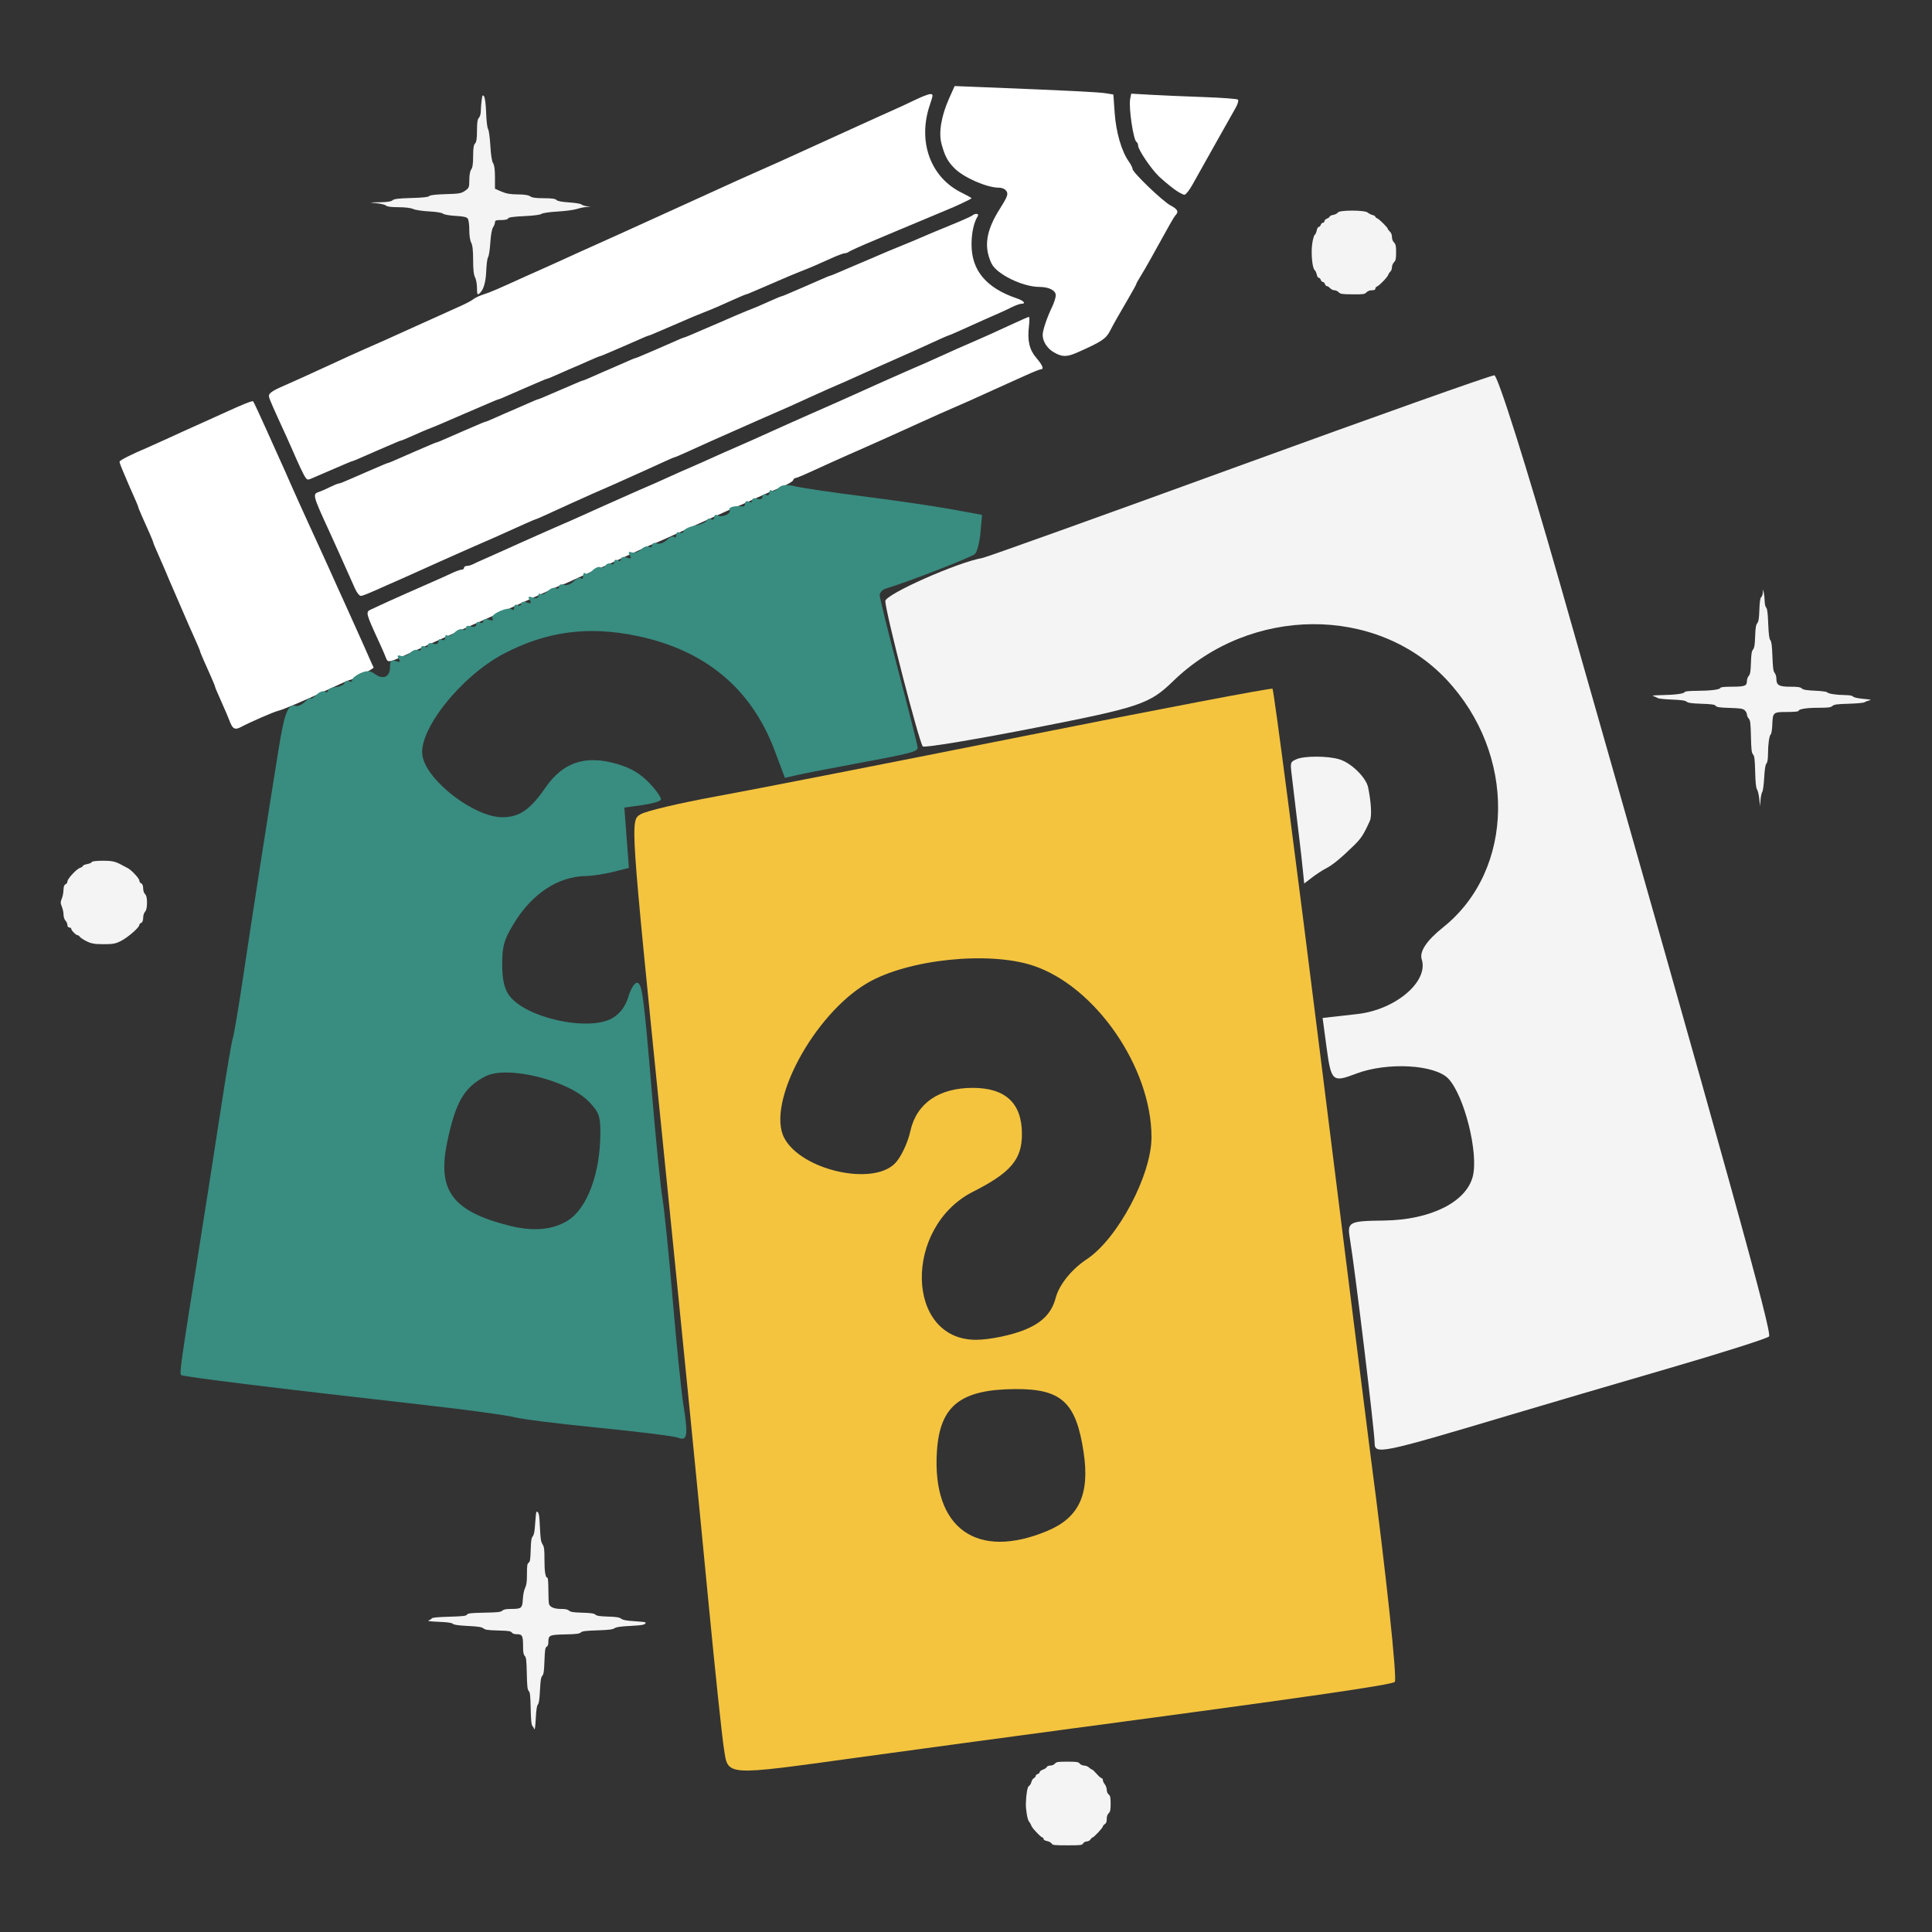 <?xml version="1.0" encoding="UTF-8" standalone="no"?>
<!-- Created with Inkscape (http://www.inkscape.org/) -->

<svg
   version="1.1"
   id="svg1"
   width="512"
   height="512"
   viewBox="0 0 512 512"
   sodipodi:docname="question-mark.svg"
   xml:space="preserve"
   inkscape:version="1.3.2 (091e20e, 2023-11-25)"
   xmlns:inkscape="http://www.inkscape.org/namespaces/inkscape"
   xmlns:sodipodi="http://sodipodi.sourceforge.net/DTD/sodipodi-0.dtd"
   xmlns="http://www.w3.org/2000/svg"
   xmlns:svg="http://www.w3.org/2000/svg"><rect x="0" y="0" width="512" height="512" fill="#333333" stroke="none"/><defs
     id="defs1" /><sodipodi:namedview
     id="namedview1"
     pagecolor="#505050"
     bordercolor="#eeeeee"
     borderopacity="1"
     inkscape:showpageshadow="0"
     inkscape:pageopacity="0"
     inkscape:pagecheckerboard="0"
     inkscape:deskcolor="#505050"
     inkscape:zoom="0.49107243"
     inkscape:cx="432.72639"
     inkscape:cy="512.14441"
     inkscape:window-width="1440"
     inkscape:window-height="900"
     inkscape:window-x="0"
     inkscape:window-y="0"
     inkscape:window-maximized="0"
     inkscape:current-layer="g1" /><g
     inkscape:groupmode="layer"
     inkscape:label="Image"
     id="g1"><path
       style="fill:#f4f4f4;fill-opacity:1;stroke:none;stroke-width:7.887"
       d=""
       id="path5" /><g
       id="g11"
       transform="matrix(1.096,0,0,1.096,-29.606,-38.835)"><path
         id="path1"
         style="fill:#ffffff;stroke:none;stroke-width:4.528"
         d="m 257.846,56.242 -1.299,2.893 c -1.937,4.316 -2.618,8.356 -1.873,11.105 0.795,2.934 1.462,4.189 3.131,5.881 2.197,2.227 7.832,4.695 10.717,4.695 0.814,0 1.539,0.333 1.865,0.855 0.453,0.726 0.199,1.386 -1.684,4.367 -3.269,5.178 -3.852,9.099 -1.945,13.098 1.232,2.583 7.499,5.66 11.553,5.672 2.341,0.007 3.984,0.843 3.984,2.029 0,0.536 -0.399,1.801 -0.887,2.811 -1.224,2.533 -2.269,5.621 -2.277,6.732 -0.011,1.604 1.064,3.29 2.709,4.244 2.018,1.17 3.118,1.169 5.779,-0.01 5.694,-2.522 6.802,-3.252 7.77,-5.121 0.957,-1.848 1.944,-3.593 4.84,-8.555 0.844,-1.445 1.535,-2.722 1.535,-2.838 0,-0.116 0.474,-0.972 1.055,-1.9 0.581,-0.929 1.671,-2.81 2.424,-4.18 0.753,-1.37 1.943,-3.509 2.643,-4.754 0.7,-1.245 1.664,-2.976 2.145,-3.848 0.481,-0.872 1.06,-1.779 1.285,-2.016 0.756,-0.793 0.42,-1.396 -1.277,-2.297 -1.91,-1.014 -9.18,-7.999 -9.18,-8.82 0,-0.295 -0.414,-1.119 -0.922,-1.832 -1.729,-2.428 -3.067,-7.038 -3.398,-11.709 l -0.316,-4.463 -1.869,-0.301 c -1.712,-0.276 -9.549,-0.665 -29.148,-1.447 z m 42.691,1.84 -0.252,1.293 c -0.394,2.023 0.767,9.912 1.529,10.383 0.22,0.136 0.4,0.544 0.4,0.906 0,0.962 3.135,5.606 4.979,7.377 0.873,0.838 2.504,2.211 3.625,3.051 1.121,0.84 2.308,1.478 2.639,1.418 0.33,-0.06 1.167,-1.126 1.859,-2.371 1.33,-2.392 3.207,-5.743 4.695,-8.377 0.492,-0.872 1.409,-2.501 2.037,-3.621 1.195,-2.131 2.173,-3.866 3.738,-6.629 0.513,-0.906 0.768,-1.802 0.566,-1.99 -0.202,-0.188 -3.933,-0.466 -8.291,-0.619 -4.358,-0.153 -10.084,-0.399 -12.725,-0.549 z m -48.559,0.098 c -0.42,0 -1.971,0.583 -3.447,1.297 -2.564,1.24 -3.936,1.87 -9.021,4.137 -1.245,0.555 -3.486,1.571 -4.98,2.258 -3.937,1.811 -7.854,3.593 -10.188,4.637 -1.121,0.501 -3.26,1.476 -4.754,2.164 -2.558,1.178 -4.825,2.196 -9.055,4.07 -4.187,1.855 -6.493,2.892 -9.057,4.07 -4.089,1.88 -7.911,3.62 -10.186,4.635 -2.054,0.917 -4.115,1.853 -9.51,4.324 -1.619,0.741 -3.858,1.758 -4.979,2.26 -1.121,0.501 -3.26,1.465 -4.754,2.141 -1.494,0.676 -3.533,1.591 -4.529,2.033 -0.996,0.443 -3.135,1.418 -4.754,2.166 -1.619,0.748 -3.758,1.713 -4.754,2.145 -0.996,0.431 -2.829,1.249 -4.074,1.816 -6.685,3.049 -8.309,3.746 -9.961,4.275 -0.996,0.319 -2.117,0.841 -2.49,1.158 -0.374,0.318 -1.698,1.03 -2.943,1.584 -1.245,0.554 -3.484,1.567 -4.979,2.252 -1.494,0.685 -3.533,1.603 -4.529,2.039 -0.996,0.436 -3.033,1.356 -4.527,2.043 -2.872,1.321 -6.201,2.809 -8.828,3.945 -1.972,0.853 -3.631,1.61 -15.055,6.859 -1.556,0.715 -3.645,1.65 -4.641,2.076 -3.216,1.377 -4.081,1.989 -3.928,2.779 0.13,0.674 0.897,2.428 4.133,9.465 0.458,0.996 1.14,2.523 1.516,3.395 1.532,3.559 2.756,6.144 3.164,6.678 0.547,0.716 0.401,0.735 2.93,-0.385 1.18,-0.523 2.555,-1.113 3.053,-1.312 0.498,-0.199 1.871,-0.79 3.051,-1.312 1.18,-0.523 2.243,-0.951 2.363,-0.951 0.12,0 1.397,-0.531 2.836,-1.18 1.439,-0.648 3.023,-1.341 3.521,-1.539 0.498,-0.198 1.871,-0.788 3.051,-1.311 1.18,-0.523 2.245,-0.951 2.365,-0.951 0.12,0 1.395,-0.529 2.834,-1.178 1.439,-0.648 3.023,-1.335 3.521,-1.525 1.726,-0.658 4.295,-1.745 8.602,-3.637 1.245,-0.547 2.672,-1.158 3.17,-1.357 0.498,-0.199 1.871,-0.79 3.051,-1.312 1.18,-0.523 2.245,-0.951 2.365,-0.951 0.12,0 1.395,-0.529 2.834,-1.178 1.439,-0.648 3.023,-1.343 3.521,-1.541 0.498,-0.198 1.871,-0.788 3.051,-1.311 1.18,-0.523 2.245,-0.951 2.365,-0.951 0.12,0 1.395,-0.529 2.834,-1.178 1.439,-0.648 3.023,-1.342 3.521,-1.539 0.498,-0.197 2.083,-0.889 3.521,-1.537 1.439,-0.648 2.714,-1.18 2.834,-1.18 0.12,0 1.185,-0.426 2.365,-0.949 1.18,-0.523 2.553,-1.114 3.051,-1.312 0.498,-0.198 2.083,-0.891 3.521,-1.539 1.439,-0.648 2.714,-1.178 2.834,-1.178 0.12,0 1.185,-0.428 2.365,-0.951 1.18,-0.523 2.553,-1.113 3.051,-1.312 0.498,-0.199 1.899,-0.805 3.113,-1.344 1.214,-0.539 3.251,-1.389 4.527,-1.891 2.646,-1.04 3.967,-1.606 7.652,-3.277 1.439,-0.652 2.716,-1.186 2.836,-1.186 0.12,0 1.183,-0.428 2.363,-0.951 1.18,-0.523 2.555,-1.113 3.053,-1.312 0.498,-0.199 1.897,-0.803 3.111,-1.342 1.214,-0.539 3.251,-1.391 4.527,-1.893 2.646,-1.04 3.969,-1.606 7.654,-3.277 1.439,-0.652 2.874,-1.186 3.191,-1.186 0.317,0 0.769,-0.164 1.006,-0.363 0.237,-0.2 2.773,-1.346 5.637,-2.547 2.864,-1.201 5.817,-2.445 6.564,-2.764 0.747,-0.319 2.684,-1.127 4.303,-1.797 1.619,-0.67 3.656,-1.525 4.527,-1.9 0.872,-0.375 1.992,-0.843 2.49,-1.041 2.188,-0.869 6.111,-2.721 6.111,-2.885 0,-0.099 -1.07,-0.704 -2.377,-1.344 -7.556,-3.697 -10.703,-12.393 -7.688,-21.24 0.816,-2.395 0.826,-2.604 0.123,-2.604 z m 11.207,28.979 c -0.29,-0.042 -0.717,0.074 -1.061,0.377 -0.237,0.209 -2.571,1.251 -5.186,2.314 -2.615,1.064 -5.568,2.296 -6.564,2.738 -0.996,0.443 -2.931,1.259 -4.301,1.814 -3.64,1.477 -4.836,1.98 -8.604,3.613 -1.868,0.81 -3.803,1.631 -4.301,1.826 -0.498,0.195 -1.871,0.782 -3.051,1.305 -1.18,0.523 -2.245,0.951 -2.365,0.951 -0.12,0 -1.395,0.529 -2.834,1.178 -1.439,0.648 -3.023,1.341 -3.521,1.539 -0.498,0.198 -1.871,0.79 -3.051,1.312 -1.18,0.523 -2.245,0.951 -2.365,0.951 -0.12,0 -1.395,0.529 -2.834,1.178 -1.439,0.648 -3.074,1.361 -3.635,1.584 -0.56,0.223 -1.477,0.589 -2.037,0.812 -1.19,0.475 -3.288,1.373 -6.453,2.764 -1.245,0.547 -2.67,1.158 -3.168,1.357 -0.498,0.199 -1.871,0.792 -3.051,1.314 -1.18,0.523 -2.245,0.949 -2.365,0.949 -0.12,0 -1.395,0.531 -2.834,1.18 -1.439,0.648 -3.023,1.341 -3.521,1.539 -0.498,0.198 -1.873,0.79 -3.053,1.312 -1.18,0.523 -2.243,0.949 -2.363,0.949 -0.12,0 -1.397,0.531 -2.836,1.18 -1.439,0.648 -3.022,1.34 -3.52,1.537 -0.498,0.197 -2.083,0.891 -3.521,1.539 -1.439,0.648 -2.716,1.178 -2.836,1.178 -0.12,0 -1.183,0.428 -2.363,0.951 -1.18,0.523 -2.555,1.113 -3.053,1.312 -0.498,0.199 -1.871,0.79 -3.051,1.312 -1.18,0.523 -2.243,0.951 -2.363,0.951 -0.12,0 -1.397,0.531 -2.836,1.18 -1.439,0.648 -3.023,1.34 -3.521,1.537 -0.498,0.197 -2.083,0.889 -3.521,1.537 -1.439,0.648 -2.714,1.18 -2.834,1.18 -0.12,0 -1.185,0.428 -2.365,0.951 -1.18,0.523 -2.553,1.112 -3.051,1.311 -0.498,0.198 -2.083,0.891 -3.521,1.539 -1.439,0.648 -2.714,1.18 -2.834,1.18 -0.12,0 -1.185,0.428 -2.365,0.951 -1.18,0.523 -2.553,1.112 -3.051,1.311 -0.498,0.198 -2.083,0.891 -3.521,1.539 -1.439,0.648 -2.714,1.18 -2.834,1.18 -0.12,0 -1.185,0.428 -2.365,0.951 -1.18,0.523 -2.553,1.112 -3.051,1.311 -0.498,0.198 -2.083,0.891 -3.521,1.539 -1.439,0.648 -2.795,1.18 -3.014,1.18 -0.219,0 -1.179,0.39 -2.137,0.867 -0.957,0.477 -2.103,0.982 -2.545,1.121 -1.714,0.541 -1.667,0.728 2.393,9.557 0.687,1.494 1.703,3.735 2.258,4.98 1.678,3.768 3.191,7.151 3.994,8.93 0.419,0.927 1.018,1.691 1.332,1.697 0.524,0.011 1.529,-0.395 6.674,-2.703 0.996,-0.447 2.625,-1.164 3.621,-1.596 0.996,-0.431 3.033,-1.345 4.527,-2.029 1.494,-0.684 3.431,-1.556 4.303,-1.939 0.872,-0.383 2.807,-1.245 4.301,-1.916 1.494,-0.671 3.378,-1.505 4.188,-1.852 3.468,-1.485 5.06,-2.192 12.238,-5.436 1.315,-0.594 2.476,-1.08 2.58,-1.08 0.104,0 1.676,-0.69 3.494,-1.535 1.819,-0.845 4.223,-1.944 5.344,-2.441 1.121,-0.497 3.26,-1.457 4.754,-2.133 1.494,-0.675 3.125,-1.391 3.623,-1.59 0.498,-0.199 2.229,-0.968 3.848,-1.707 1.619,-0.74 3.758,-1.7 4.754,-2.137 0.996,-0.436 3.073,-1.38 4.613,-2.096 1.541,-0.716 2.901,-1.303 3.023,-1.303 0.123,0 1.512,-0.589 3.086,-1.309 3.723,-1.703 7.89,-3.573 9.879,-4.436 0.872,-0.378 2.398,-1.053 3.395,-1.5 2.269,-1.018 5.85,-2.594 7.924,-3.486 2.494,-1.074 4.967,-2.181 8.15,-3.652 1.619,-0.748 3.707,-1.69 4.641,-2.092 3.754,-1.615 5.209,-2.257 7.809,-3.447 1.494,-0.684 3.431,-1.554 4.303,-1.932 0.872,-0.378 2.807,-1.235 4.301,-1.906 1.494,-0.671 3.429,-1.529 4.301,-1.908 0.872,-0.379 3.072,-1.38 4.891,-2.225 1.819,-0.844 3.392,-1.535 3.496,-1.535 0.104,0 1.365,-0.533 2.805,-1.184 4.898,-2.216 7.596,-3.422 9.184,-4.105 0.872,-0.375 2.367,-1.07 3.324,-1.545 0.957,-0.475 2.027,-0.863 2.377,-0.863 1.219,0 0.625,-0.728 -1.061,-1.299 -7.415,-2.51 -10.987,-6.765 -10.973,-13.072 0.006,-2.799 0.566,-5.346 1.494,-6.795 0.207,-0.323 0.054,-0.523 -0.236,-0.564 z m 12.631,24.898 c -0.146,0 -1.754,0.692 -3.572,1.537 -1.819,0.845 -4.325,1.994 -5.57,2.555 -1.964,0.884 -3.255,1.451 -8.148,3.576 -0.498,0.216 -2.231,0.999 -3.85,1.738 -2.814,1.286 -4.574,2.063 -7.811,3.449 -0.809,0.347 -2.693,1.179 -4.188,1.85 -1.494,0.671 -3.429,1.533 -4.301,1.916 -0.872,0.383 -2.807,1.257 -4.301,1.941 -1.494,0.684 -3.531,1.596 -4.527,2.027 -0.996,0.431 -2.627,1.149 -3.623,1.596 -0.996,0.446 -2.523,1.12 -3.395,1.498 -0.872,0.378 -2.707,1.192 -4.076,1.809 -1.37,0.616 -3.509,1.578 -4.754,2.137 -1.245,0.559 -3.384,1.521 -4.754,2.137 -1.37,0.616 -3.101,1.38 -3.848,1.697 -1.534,0.652 -4.164,1.823 -8.15,3.625 -1.494,0.675 -3.123,1.391 -3.621,1.59 -0.498,0.199 -2.231,0.966 -3.85,1.705 -2.931,1.339 -5.339,2.404 -7.922,3.504 -0.747,0.318 -2.786,1.222 -4.529,2.008 -1.743,0.786 -3.576,1.603 -4.074,1.814 -0.498,0.211 -2.229,0.989 -3.848,1.729 -2.814,1.286 -4.574,2.063 -7.811,3.449 -0.809,0.347 -2.693,1.181 -4.188,1.852 -1.494,0.671 -3.429,1.533 -4.301,1.916 -0.872,0.383 -2.809,1.255 -4.303,1.939 -1.494,0.684 -3.531,1.593 -4.527,2.02 -0.996,0.426 -2.165,0.961 -2.598,1.189 -0.432,0.228 -1.094,0.414 -1.471,0.414 -0.377,0 -0.686,0.204 -0.686,0.453 0,0.249 -0.267,0.453 -0.594,0.453 -0.327,0 -1.396,0.38 -2.377,0.846 -0.981,0.465 -2.598,1.201 -3.594,1.633 -0.996,0.432 -2.627,1.149 -3.623,1.596 -0.996,0.446 -2.625,1.164 -3.621,1.596 -1.876,0.812 -6.928,3.107 -8.721,3.961 -1.313,0.626 -1.273,0.784 2.162,8.254 0.687,1.494 1.369,3.072 1.514,3.508 0.333,1.003 0.798,0.995 3.146,-0.061 1.045,-0.47 2.917,-1.313 4.162,-1.873 1.245,-0.56 3.282,-1.476 4.527,-2.037 1.245,-0.561 3.282,-1.478 4.527,-2.037 1.245,-0.559 3.384,-1.521 4.754,-2.137 1.37,-0.616 3.103,-1.382 3.85,-1.699 1.595,-0.678 4.723,-2.083 8.828,-3.965 7.181,-3.293 8.679,-3.961 8.871,-3.961 0.113,0 1.952,-0.816 4.088,-1.812 2.136,-0.996 3.951,-1.811 4.033,-1.811 0.171,0 4.56,-1.986 10.105,-4.574 2.079,-0.97 3.855,-1.764 3.947,-1.764 0.093,0 1.244,-0.487 2.559,-1.082 1.315,-0.595 3.409,-1.539 4.654,-2.098 5.099,-2.29 7.385,-3.322 10.105,-4.566 1.574,-0.72 2.929,-1.311 3.012,-1.311 0.082,0 1.851,-0.782 3.93,-1.74 2.079,-0.958 4.977,-2.228 6.439,-2.822 1.462,-0.595 2.756,-1.339 2.877,-1.654 0.121,-0.315 0.398,-0.574 0.613,-0.574 0.367,0 1.538,-0.508 8.34,-3.621 1.494,-0.684 3.531,-1.596 4.527,-2.027 0.996,-0.431 2.625,-1.149 3.621,-1.596 0.996,-0.447 2.729,-1.219 3.85,-1.715 1.121,-0.496 3.209,-1.434 4.641,-2.084 l 5.207,-2.361 c 3.598,-1.632 6.429,-2.894 8.035,-3.578 2.063,-0.879 5.581,-2.449 8.604,-3.84 1.494,-0.687 3.429,-1.563 4.301,-1.945 0.872,-0.383 2.965,-1.325 4.652,-2.094 1.687,-0.769 3.265,-1.398 3.508,-1.398 0.829,-1e-5 0.442,-0.986 -1.086,-2.771 -1.693,-1.978 -2.195,-4.169 -1.773,-7.729 0.141,-1.198 0.138,-2.178 -0.008,-2.178 z M 88.088,132.449 c -0.532,0.026 -2.43,0.797 -6.139,2.488 -1.743,0.795 -4.189,1.902 -5.434,2.459 -3.896,1.744 -5.772,2.594 -9.508,4.309 -1.992,0.914 -4.029,1.833 -4.527,2.041 -3.64,1.523 -6.564,3.006 -6.564,3.33 0,0.212 0.326,1.13 0.725,2.039 0.399,0.909 0.888,2.061 1.086,2.559 0.198,0.498 0.889,2.083 1.537,3.521 0.648,1.439 1.18,2.714 1.18,2.834 0,0.12 0.408,1.134 0.906,2.252 l 1.811,4.064 c 0.498,1.118 0.904,2.132 0.904,2.252 0,0.12 0.531,1.395 1.18,2.834 0.648,1.439 1.341,3.023 1.539,3.521 0.198,0.498 0.668,1.619 1.047,2.49 0.379,0.872 1.527,3.521 2.551,5.887 1.024,2.366 2.038,4.709 2.254,5.207 0.216,0.498 0.922,2.081 1.57,3.52 0.648,1.439 1.18,2.716 1.18,2.836 0,0.12 0.406,1.132 0.904,2.25 l 1.812,4.066 c 0.498,1.118 0.904,2.13 0.904,2.25 0,0.12 0.531,1.397 1.18,2.836 0.648,1.439 1.345,3.023 1.547,3.521 0.202,0.498 0.638,1.568 0.969,2.377 0.624,1.526 1.198,1.763 2.537,1.053 2.322,-1.232 7.878,-3.657 9,-3.928 1.334,-0.322 6.61,-2.582 13.223,-5.664 2.079,-0.969 3.857,-1.762 3.951,-1.762 0.665,0 6.086,-2.797 5.936,-3.062 -0.104,-0.184 -0.544,-1.148 -0.977,-2.145 -0.885,-2.038 -1.84,-4.178 -3.637,-8.148 -0.676,-1.494 -1.639,-3.635 -2.141,-4.756 -0.501,-1.121 -1.472,-3.26 -2.156,-4.754 -0.685,-1.494 -1.602,-3.531 -2.039,-4.527 -0.437,-0.996 -1.457,-3.237 -2.268,-4.98 -0.811,-1.743 -1.93,-4.187 -2.488,-5.432 -0.558,-1.245 -1.575,-3.486 -2.26,-4.98 -0.685,-1.494 -1.598,-3.531 -2.029,-4.527 -0.872,-2.013 -1.804,-4.104 -3.635,-8.15 -0.676,-1.494 -1.637,-3.633 -2.137,-4.754 -1.514,-3.393 -3.198,-7.007 -3.35,-7.191 -0.022,-0.026 -0.069,-0.039 -0.145,-0.035 z" /><path
         style="fill:#398c80;fill-opacity:1;stroke:none;stroke-width:8.338"
         d="m 190.937,383.062 c -0.917,-0.368 -9.547,-1.449 -19.177,-2.401 -9.63,-0.952 -18.823,-2.102 -20.428,-2.554 -1.605,-0.453 -11.173,-1.758 -21.262,-2.899 -37.287,-4.22 -58.841,-6.873 -59.263,-7.295 -0.43,-0.43 -0.113,-2.654 4.608,-32.314 1.35,-8.484 3.573,-22.741 4.94,-31.684 1.366,-8.942 2.699,-16.822 2.962,-17.509 0.263,-0.688 1.427,-7.629 2.587,-15.425 2.032,-13.658 5.356,-35.005 8.437,-54.196 1.452,-9.045 2.323,-11.274 4.165,-10.661 0.516,0.172 1.544,-0.294 2.285,-1.035 0.741,-0.741 1.347,-1.106 1.347,-0.811 0,0.295 0.593,-0.057 1.318,-0.782 0.725,-0.725 1.663,-1.105 2.084,-0.844 0.422,0.261 0.767,0.156 0.767,-0.232 0,-0.388 0.839,-0.769 1.864,-0.846 1.025,-0.077 1.995,-0.535 2.156,-1.016 0.161,-0.482 0.635,-0.664 1.055,-0.405 0.419,0.259 0.763,0.134 0.763,-0.278 0,-0.412 0.901,-1.159 2.001,-1.661 1.519,-0.692 2.365,-0.646 3.509,0.19 2.021,1.478 3.662,0.719 3.662,-1.694 0,-1.494 0.335,-1.841 1.387,-1.437 0.997,0.382 1.199,0.227 0.718,-0.551 -0.449,-0.726 -0.29,-0.957 0.481,-0.7 0.633,0.211 1.653,-0.119 2.268,-0.733 0.614,-0.614 1.462,-0.904 1.883,-0.643 0.422,0.261 0.767,0.054 0.767,-0.458 0,-0.513 0.375,-0.7 0.834,-0.417 0.459,0.283 0.834,0.13 0.834,-0.342 0,-0.471 0.563,-0.641 1.251,-0.377 0.688,0.264 1.251,0.042 1.251,-0.492 0,-0.535 0.375,-0.74 0.834,-0.457 0.459,0.283 0.834,0.055 0.834,-0.507 0,-0.562 0.232,-0.79 0.516,-0.506 0.284,0.284 1.065,-0.032 1.735,-0.702 0.67,-0.67 1.564,-1.005 1.985,-0.745 0.422,0.261 0.767,0.088 0.767,-0.383 0,-0.471 0.563,-0.641 1.251,-0.377 0.688,0.264 1.251,0.042 1.251,-0.492 0,-0.535 0.375,-0.74 0.834,-0.457 0.459,0.283 0.834,0.13 0.834,-0.342 0,-0.471 0.624,-0.617 1.387,-0.324 0.875,0.336 1.183,0.202 0.835,-0.362 -0.588,-0.952 3.953,-2.942 4.794,-2.1 0.268,0.268 0.488,0.028 0.488,-0.534 0,-0.562 0.375,-0.79 0.834,-0.507 0.459,0.283 0.834,0.13 0.834,-0.342 0,-0.471 0.624,-0.617 1.387,-0.324 1.014,0.389 1.202,0.232 0.697,-0.585 -0.505,-0.816 -0.317,-0.974 0.697,-0.585 0.792,0.304 1.387,0.126 1.387,-0.414 0,-0.521 0.232,-0.714 0.516,-0.43 0.284,0.284 1.065,-0.032 1.735,-0.702 0.67,-0.67 1.564,-1.005 1.985,-0.745 0.422,0.261 0.767,0.088 0.767,-0.383 0,-0.471 0.514,-0.659 1.143,-0.418 0.629,0.241 1.71,-0.128 2.402,-0.82 0.692,-0.692 1.491,-1.027 1.775,-0.743 0.284,0.284 0.516,0.016 0.516,-0.596 0,-0.611 0.232,-0.879 0.516,-0.596 0.284,0.284 1.065,-0.032 1.735,-0.702 0.67,-0.67 1.538,-1.021 1.928,-0.78 0.39,0.241 0.948,0.051 1.241,-0.423 0.293,-0.474 0.881,-0.645 1.308,-0.381 0.427,0.264 0.776,0.06 0.776,-0.453 0,-0.513 0.375,-0.7 0.834,-0.417 0.459,0.283 0.834,0.13 0.834,-0.342 0,-0.471 0.624,-0.617 1.387,-0.324 0.997,0.382 1.199,0.227 0.718,-0.551 -0.449,-0.726 -0.29,-0.957 0.481,-0.7 0.633,0.211 1.653,-0.119 2.268,-0.733 0.614,-0.614 1.462,-0.904 1.883,-0.643 0.422,0.261 0.767,0.088 0.767,-0.383 0,-0.471 0.514,-0.659 1.143,-0.418 0.629,0.241 1.71,-0.128 2.402,-0.82 0.692,-0.692 1.491,-1.027 1.775,-0.743 0.284,0.284 0.516,0.056 0.516,-0.506 0,-0.562 0.343,-0.81 0.763,-0.551 0.419,0.259 0.891,0.085 1.048,-0.386 0.157,-0.472 1.409,-1.059 2.781,-1.305 1.372,-0.246 2.621,-0.803 2.775,-1.237 0.154,-0.434 0.623,-0.578 1.042,-0.319 0.419,0.259 0.763,0.052 0.763,-0.461 0,-0.513 0.341,-0.721 0.759,-0.463 1.077,0.666 3.493,-0.396 2.939,-1.292 -0.405,-0.655 1.382,-1.129 3.181,-0.845 0.344,0.054 0.625,-0.299 0.625,-0.784 0,-0.486 0.375,-0.651 0.834,-0.368 0.459,0.283 0.834,0.13 0.834,-0.342 0,-0.471 0.563,-0.641 1.251,-0.377 0.688,0.264 1.251,0.042 1.251,-0.492 0,-0.535 0.375,-0.74 0.834,-0.457 0.459,0.283 0.834,0.055 0.834,-0.507 0,-0.562 0.232,-0.79 0.516,-0.506 0.284,0.284 1.024,0.008 1.645,-0.612 0.836,-0.836 1.945,-0.938 4.278,-0.394 1.732,0.404 9.153,1.492 16.49,2.419 7.337,0.927 16.751,2.305 20.918,3.063 l 7.578,1.378 -0.376,4.25 c -0.207,2.337 -0.803,4.679 -1.324,5.203 -0.777,0.781 -16.099,6.736 -21.585,8.39 -0.803,0.242 -1.459,0.962 -1.459,1.599 0,0.638 2.064,9 4.586,18.583 2.522,9.583 4.586,17.794 4.586,18.247 0,1.006 -1.603,1.419 -15.405,3.976 -5.972,1.106 -12.17,2.312 -13.772,2.68 l -2.913,0.668 -2.525,-6.703 c -5.602,-14.87 -16.716,-24.139 -33.07,-27.579 -11.916,-2.507 -22.04,-1.169 -32.412,4.281 -10.393,5.461 -20.807,18.617 -19.619,24.785 1.161,6.031 12.561,14.739 19.294,14.739 4.102,0 6.749,-1.816 10.418,-7.149 4.227,-6.144 9.663,-7.957 17.244,-5.754 3.468,1.008 5.684,2.318 7.952,4.702 1.729,1.817 2.948,3.62 2.709,4.007 -0.239,0.387 -2.321,0.962 -4.626,1.28 l -4.192,0.577 0.551,7.296 0.551,7.296 -3.814,0.96 c -2.098,0.528 -5.055,0.977 -6.572,0.997 -6.715,0.089 -13.067,4.278 -17.447,11.505 -2.352,3.881 -2.795,5.411 -2.806,9.699 -0.01,3.551 0.449,5.798 1.516,7.429 3.687,5.635 19.674,9.18 25.314,5.613 1.778,-1.124 3.001,-2.808 3.676,-5.06 0.556,-1.856 1.472,-3.375 2.035,-3.375 1.291,0 1.629,2.479 3.698,27.098 0.925,11.006 2.055,22.262 2.512,25.014 0.457,2.751 1.575,13.82 2.485,24.597 0.91,10.777 2.079,22.244 2.597,25.483 1.167,7.287 0.925,8.711 -1.324,7.807 z m -26.688,-52.462 c 4.758,-2.941 7.928,-11.465 7.928,-21.319 0,-4.001 -0.331,-4.904 -2.71,-7.405 -4.982,-5.236 -19.814,-8.901 -25.068,-6.195 -5.191,2.673 -7.251,6.239 -9.28,16.064 -2.408,11.657 1.362,16.631 15.233,20.102 5.561,1.391 10.32,0.964 13.897,-1.247 z"
         id="path2" /><path
         style="fill:#f4c43f;fill-opacity:1;stroke:none;stroke-width:17.404"
         d="m 202.044,458.161 c -0.479,-3.111 -2.113,-18.579 -3.632,-34.373 -3.103,-32.269 -6.147,-62.939 -11.313,-113.996 -7.741,-76.504 -7.702,-75.918 -5.218,-77.454 1.271,-0.785 9.425,-2.722 18.12,-4.303 8.695,-1.581 42.437,-8.191 74.983,-14.689 32.546,-6.498 59.42,-11.619 59.721,-11.38 0.301,0.239 5.571,40.652 11.712,89.808 6.14,49.155 11.579,92.506 12.086,96.335 3.58,27.048 6.393,53.382 5.768,54.006 -0.721,0.721 -22.01,3.795 -77.974,11.259 -14.837,1.979 -38.168,5.138 -51.847,7.02 -32.594,4.485 -31.358,4.57 -32.405,-2.234 z m 78.213,-52.557 c 7.687,-3.212 10.295,-8.869 8.772,-19.025 -1.814,-12.099 -5.359,-15.358 -16.613,-15.27 -13.198,0.102 -18.146,4.052 -18.859,15.055 -1.206,18.603 9.596,26.387 26.699,19.24 z m -5.299,-48.699 c 4.184,-1.748 6.366,-4.044 7.341,-7.723 0.825,-3.115 3.854,-6.866 7.478,-9.262 7.49,-4.952 15.664,-20.348 15.664,-29.506 0,-16.878 -13.568,-36.524 -28.666,-41.506 -10.768,-3.554 -30.282,-1.5 -40.031,4.214 -13.011,7.625 -24.542,29.171 -20.077,37.514 4.124,7.707 21.226,11.632 26.723,6.135 1.426,-1.426 3.11,-4.949 3.743,-7.83 1.471,-6.698 6.89,-10.462 15.061,-10.462 7.962,0 11.92,3.708 11.92,11.167 0,6.144 -2.689,9.314 -11.825,13.943 -16.89,8.558 -16.361,35.804 0.694,35.804 3.312,0 8.7,-1.119 11.975,-2.488 z"
         id="path3" /><path
         id="path4"
         style="fill:#f4f4f4;fill-opacity:1;stroke:none;stroke-width:17.404"
         d="m 388.334,126.18 c -0.838,0 -28.644,9.872 -61.789,21.939 -33.145,12.067 -61.047,22.074 -62.004,22.238 -6.013,1.032 -23.49,8.795 -23.461,10.422 0.047,2.67 8.202,34.274 9.066,35.139 0.38,0.38 12.78,-1.683 27.557,-4.584 24.972,-4.902 27.297,-5.692 32.959,-11.191 18.739,-18.201 49.12,-18.407 66.053,-0.449 17.015,18.045 16.656,46.068 -0.768,59.971 -3.97,3.168 -5.761,5.852 -5.162,7.738 1.703,5.365 -6.317,12.181 -15.561,13.223 l -8.406,0.947 0.92,6.855 c 1.148,8.557 1.419,8.808 7.176,6.619 7.57,-2.878 19.219,-2.212 22.379,1.279 3.852,4.257 7.248,17.941 5.842,23.543 -1.561,6.22 -10.22,10.538 -21.434,10.688 -8.615,0.115 -8.973,0.308 -8.275,4.471 1.211,7.228 5.967,46.525 5.967,49.305 0,2.879 1.418,2.59 32.197,-6.596 8.615,-2.571 26.148,-7.726 38.961,-11.455 12.813,-3.729 23.705,-7.189 24.207,-7.691 0.831,-0.831 -9.645,-38.563 -50.639,-182.375 -7.845,-27.52 -14.947,-50.035 -15.785,-50.035 z m -43.055,92.211 c -2.003,0 -3.885,0.211 -4.832,0.637 -1.424,0.639 -1.461,0.76 -1.125,3.574 0.191,1.601 0.587,4.935 0.879,7.41 0.292,2.475 0.749,6.287 1.016,8.471 0.267,2.184 0.633,5.458 0.814,7.275 l 0.332,3.305 1.924,-1.469 c 1.058,-0.807 2.542,-1.78 3.299,-2.16 1.572,-0.791 3.51,-2.368 6.605,-5.375 1.969,-1.913 2.478,-2.686 4.055,-6.145 0.502,-1.102 0.325,-4.478 -0.426,-8.092 -0.503,-2.424 -4.124,-5.95 -6.977,-6.795 -1.437,-0.425 -3.562,-0.637 -5.564,-0.637 z" /><path
         style="fill:#f4f4f4;fill-opacity:1;stroke:none;stroke-width:2.546"
         d="m 452.404,228.616 c -0.1,-0.964 -0.343,-1.999 -0.54,-2.3 -0.254,-0.387 -0.387,-1.635 -0.455,-4.269 -0.078,-3.005 -0.177,-3.812 -0.516,-4.191 -0.342,-0.382 -0.436,-1.184 -0.506,-4.325 -0.072,-3.235 -0.158,-3.935 -0.531,-4.347 -0.245,-0.27 -0.445,-0.723 -0.445,-1.005 0,-0.282 -0.241,-0.731 -0.536,-0.998 -0.451,-0.408 -1.027,-0.5 -3.62,-0.577 -2.441,-0.073 -3.146,-0.176 -3.378,-0.494 -0.232,-0.318 -0.955,-0.424 -3.444,-0.509 -2.349,-0.08 -3.262,-0.206 -3.592,-0.497 -0.326,-0.288 -1.258,-0.422 -3.564,-0.513 -1.717,-0.068 -3.258,-0.231 -3.424,-0.363 -0.166,-0.132 -0.624,-0.337 -1.018,-0.456 -0.516,-0.155 -0.006,-0.227 1.829,-0.258 3.29,-0.056 5.544,-0.342 5.67,-0.719 0.068,-0.204 1.004,-0.305 2.942,-0.318 3.353,-0.022 5.578,-0.297 5.714,-0.706 0.066,-0.197 0.977,-0.294 2.766,-0.294 3.103,0 3.653,-0.199 3.653,-1.325 0,-0.439 0.2,-1.019 0.445,-1.29 0.352,-0.388 0.464,-1.062 0.532,-3.202 0.066,-2.062 0.186,-2.822 0.503,-3.176 0.316,-0.353 0.441,-1.125 0.513,-3.182 0.072,-2.05 0.198,-2.831 0.512,-3.185 0.315,-0.355 0.439,-1.137 0.51,-3.238 0.067,-1.959 0.198,-2.855 0.449,-3.063 0.195,-0.162 0.367,-0.652 0.384,-1.09 l 0.03,-0.796 0.194,0.764 c 0.107,0.42 0.208,1.351 0.224,2.069 0.017,0.752 0.176,1.426 0.374,1.591 0.245,0.204 0.385,1.312 0.486,3.867 0.104,2.624 0.242,3.696 0.516,4.009 0.275,0.314 0.407,1.359 0.5,3.936 0.099,2.753 0.216,3.607 0.54,3.966 0.228,0.251 0.414,0.878 0.414,1.392 0,1.596 0.612,1.953 3.353,1.953 1.821,0 2.438,0.093 2.803,0.424 0.354,0.321 1.133,0.453 3.202,0.543 1.504,0.065 2.808,0.235 2.899,0.376 0.219,0.343 2.239,0.66 4.322,0.678 1.11,0.01 1.787,0.136 1.979,0.367 0.18,0.217 1.145,0.428 2.513,0.55 1.78,0.158 2.057,0.233 1.395,0.379 -0.454,0.1 -0.97,0.298 -1.145,0.441 -0.176,0.143 -1.886,0.303 -3.801,0.357 -2.844,0.08 -3.57,0.178 -3.966,0.537 -0.399,0.361 -0.999,0.439 -3.392,0.44 -2.891,0.001 -4.816,0.311 -4.816,0.774 0,0.138 -1.131,0.243 -2.624,0.243 -3.506,0 -3.586,0.064 -3.704,2.97 -0.05,1.236 -0.21,2.322 -0.355,2.413 -0.367,0.23 -0.666,2.264 -0.684,4.652 -0.01,1.383 -0.131,2.144 -0.383,2.423 -0.253,0.28 -0.423,1.36 -0.543,3.456 -0.096,1.677 -0.303,3.21 -0.459,3.407 -0.156,0.196 -0.343,1.055 -0.415,1.909 l -0.131,1.552 z"
         id="path6" /><path
         style="fill:#f4f4f4;fill-opacity:1;stroke:none;stroke-width:3.105"
         d="m 142.346,105.015 c -0.001,-0.896 -0.211,-2.03 -0.466,-2.519 -0.326,-0.625 -0.464,-1.869 -0.466,-4.191 -10e-4,-2.322 -0.14,-3.566 -0.466,-4.191 -0.286,-0.548 -0.464,-1.745 -0.464,-3.123 0,-1.317 -0.159,-2.436 -0.388,-2.727 -0.28,-0.356 -1.097,-0.531 -2.932,-0.628 -1.432,-0.076 -2.756,-0.31 -3.028,-0.536 -0.285,-0.237 -1.664,-0.461 -3.355,-0.545 -1.579,-0.079 -3.311,-0.34 -3.849,-0.582 -0.592,-0.266 -2.007,-0.439 -3.586,-0.439 -1.672,0 -2.747,-0.139 -2.995,-0.388 -0.213,-0.213 -1.254,-0.472 -2.313,-0.574 -1.891,-0.182 -1.878,-0.186 0.769,-0.233 1.859,-0.033 2.831,-0.184 3.134,-0.487 0.323,-0.323 1.525,-0.467 4.536,-0.543 2.671,-0.067 4.173,-0.229 4.318,-0.464 0.142,-0.231 1.56,-0.398 3.946,-0.466 3.301,-0.093 3.839,-0.187 4.733,-0.825 0.949,-0.677 1.01,-0.833 1.019,-2.639 0.006,-1.193 0.182,-2.147 0.466,-2.522 0.317,-0.419 0.456,-1.397 0.456,-3.204 0,-1.899 0.126,-2.728 0.466,-3.067 0.341,-0.341 0.466,-1.173 0.466,-3.105 0,-1.932 0.125,-2.764 0.466,-3.105 0.256,-0.256 0.466,-0.995 0.466,-1.642 0,-0.647 0.089,-1.828 0.198,-2.624 0.173,-1.266 0.247,-1.378 0.584,-0.897 0.23,0.328 0.433,1.943 0.504,4 0.065,1.897 0.272,3.643 0.461,3.881 0.188,0.237 0.436,2.035 0.55,3.994 0.134,2.298 0.369,3.809 0.663,4.258 0.314,0.48 0.456,1.55 0.456,3.443 v 2.747 l 1.555,0.679 c 1.148,0.501 2.184,0.682 3.958,0.689 1.619,0.007 2.6,0.159 3.006,0.466 0.422,0.32 1.409,0.456 3.299,0.456 1.894,0 2.801,0.126 3.047,0.422 0.222,0.267 1.321,0.483 2.992,0.587 1.453,0.091 2.814,0.307 3.025,0.482 0.211,0.174 0.802,0.378 1.315,0.453 l 0.931,0.136 -0.998,0.047 c -0.549,0.026 -1.597,0.241 -2.328,0.478 -0.732,0.237 -2.853,0.517 -4.713,0.621 -1.903,0.106 -3.58,0.353 -3.834,0.563 -0.267,0.222 -1.975,0.443 -4.198,0.543 -2.595,0.117 -3.786,0.289 -3.876,0.557 -0.08,0.24 -0.71,0.388 -1.656,0.388 -1.256,0 -1.526,0.098 -1.526,0.552 0,0.304 -0.206,0.845 -0.457,1.204 -0.282,0.402 -0.536,1.826 -0.663,3.717 -0.113,1.686 -0.354,3.252 -0.536,3.481 -0.181,0.229 -0.382,1.696 -0.447,3.26 -0.114,2.745 -0.601,4.505 -1.493,5.398 -0.647,0.647 -0.75,0.477 -0.753,-1.234 z"
         id="path7" /><path
         style="fill:#f4f4f4;fill-opacity:1;stroke:none;stroke-width:3.105"
         d="m 47.967,263.037 c -0.768,-0.382 -1.509,-0.869 -1.645,-1.082 -0.137,-0.213 -0.381,-0.388 -0.543,-0.388 -0.391,0 -1.537,-1.158 -1.537,-1.552 0,-0.171 -0.21,-0.31 -0.466,-0.31 -0.256,0 -0.466,-0.269 -0.466,-0.599 0,-0.329 -0.21,-0.808 -0.466,-1.064 -0.256,-0.256 -0.466,-0.899 -0.466,-1.429 0,-0.53 -0.186,-1.413 -0.414,-1.963 -0.34,-0.82 -0.343,-1.166 -0.014,-1.93 0.22,-0.512 0.407,-1.46 0.414,-2.105 0.009,-0.747 0.183,-1.239 0.48,-1.353 0.256,-0.098 0.467,-0.408 0.47,-0.689 0.005,-0.661 2.193,-3.016 3.056,-3.29 0.366,-0.116 0.666,-0.326 0.666,-0.466 0,-0.14 0.489,-0.347 1.087,-0.459 0.598,-0.112 1.087,-0.337 1.087,-0.5 0,-0.165 1.161,-0.296 2.614,-0.296 2.481,0 3.112,0.159 5.148,1.296 0.256,0.143 0.657,0.35 0.89,0.461 0.858,0.405 2.835,2.509 2.835,3.017 0,0.288 0.21,0.604 0.466,0.702 0.283,0.108 0.466,0.578 0.466,1.194 0,0.558 0.21,1.189 0.466,1.402 0.31,0.257 0.466,0.953 0.466,2.078 0,1.09 -0.166,1.857 -0.466,2.157 -0.256,0.256 -0.466,0.93 -0.466,1.497 0,0.63 -0.181,1.101 -0.466,1.21 -0.256,0.098 -0.466,0.332 -0.466,0.52 0,0.593 -2.698,2.955 -4.36,3.817 -1.373,0.712 -1.973,0.828 -4.284,0.824 -2.153,-0.003 -2.966,-0.142 -4.085,-0.699 z"
         id="path8" /><path
         style="fill:#f4f4f4;fill-opacity:1;stroke:none;stroke-width:2.352"
         d="m 156.203,453.524 c -0.11,-0.259 -0.333,-0.629 -0.496,-0.823 -0.205,-0.243 -0.322,-1.536 -0.376,-4.151 -0.065,-3.124 -0.148,-3.876 -0.468,-4.234 -0.32,-0.358 -0.404,-1.113 -0.47,-4.234 -0.069,-3.212 -0.145,-3.868 -0.493,-4.253 -0.322,-0.356 -0.412,-0.877 -0.412,-2.392 0,-2.466 -0.194,-2.848 -1.453,-2.848 -0.648,0 -1.064,-0.135 -1.266,-0.412 -0.253,-0.347 -0.773,-0.424 -3.308,-0.491 -2.466,-0.065 -3.105,-0.156 -3.549,-0.505 -0.434,-0.341 -1.185,-0.46 -3.775,-0.594 -2.34,-0.122 -3.343,-0.265 -3.631,-0.519 -0.289,-0.255 -1.221,-0.386 -3.399,-0.48 -2.154,-0.093 -2.84,-0.189 -2.431,-0.34 0.313,-0.116 0.648,-0.338 0.744,-0.493 0.12,-0.194 1.434,-0.319 4.201,-0.4 3.392,-0.099 4.072,-0.179 4.312,-0.508 0.242,-0.331 0.883,-0.403 4.191,-0.47 3.316,-0.068 3.974,-0.142 4.36,-0.492 0.348,-0.315 0.868,-0.412 2.214,-0.412 2.406,0 2.631,-0.196 2.742,-2.385 0.053,-1.05 0.265,-2.107 0.538,-2.687 0.353,-0.75 0.451,-1.482 0.451,-3.385 0,-2.042 0.066,-2.476 0.412,-2.729 0.343,-0.25 0.425,-0.764 0.492,-3.074 0.064,-2.223 0.164,-2.88 0.501,-3.308 0.32,-0.406 0.461,-1.185 0.59,-3.244 0.093,-1.49 0.238,-2.708 0.323,-2.706 0.546,0.013 0.683,0.636 0.82,3.727 0.124,2.803 0.231,3.508 0.624,4.144 0.412,0.666 0.474,1.17 0.474,3.844 0,2.894 0.24,4.276 0.743,4.276 0.109,0 0.199,1.297 0.201,2.882 0.002,1.585 0.068,3.124 0.148,3.42 0.211,0.786 1.263,1.226 2.936,1.226 1.062,0 1.588,0.113 1.917,0.411 0.364,0.329 0.998,0.427 3.194,0.494 2.128,0.065 2.838,0.17 3.176,0.471 0.335,0.299 1.036,0.407 3.038,0.469 2.078,0.064 2.725,0.169 3.21,0.52 0.465,0.336 1.229,0.477 3.254,0.6 1.455,0.088 2.645,0.225 2.643,0.304 -0.013,0.537 -0.646,0.682 -3.642,0.834 -2.477,0.126 -3.439,0.265 -3.881,0.561 -0.462,0.309 -1.353,0.419 -4.151,0.512 -2.886,0.095 -3.646,0.192 -3.999,0.511 -0.355,0.321 -1.06,0.408 -3.807,0.47 -3.803,0.087 -4.038,0.196 -4.038,1.874 0,0.598 -0.133,0.959 -0.412,1.115 -0.35,0.196 -0.429,0.702 -0.529,3.398 -0.095,2.554 -0.196,3.254 -0.523,3.615 -0.319,0.353 -0.438,1.094 -0.56,3.494 -0.111,2.192 -0.254,3.16 -0.508,3.452 -0.252,0.29 -0.398,1.261 -0.511,3.411 -0.105,1.981 -0.226,2.845 -0.358,2.535 z"
         id="path9" /><path
         style="fill:#f4f4f4;fill-opacity:1;stroke:none;stroke-width:2.352"
         d="m 281.29,481.192 c -0.152,-0.243 -0.653,-0.512 -1.115,-0.599 -0.506,-0.095 -0.84,-0.294 -0.84,-0.5 0,-0.188 -0.098,-0.342 -0.218,-0.342 -0.372,0 -2.554,-2.292 -2.729,-2.866 -0.091,-0.3 -0.351,-0.757 -0.578,-1.015 -0.359,-0.409 -0.786,-2.922 -0.74,-4.352 0.077,-2.382 0.369,-4.038 0.748,-4.241 0.231,-0.124 0.49,-0.544 0.576,-0.934 0.086,-0.39 0.359,-0.818 0.607,-0.951 0.248,-0.133 0.451,-0.384 0.451,-0.559 0,-0.174 0.212,-0.372 0.47,-0.44 0.259,-0.068 0.47,-0.27 0.47,-0.451 0,-0.18 0.36,-0.458 0.801,-0.617 0.44,-0.159 0.861,-0.445 0.934,-0.635 0.076,-0.199 0.436,-0.346 0.848,-0.346 0.424,0 0.879,-0.191 1.118,-0.47 0.358,-0.418 0.694,-0.47 3.003,-0.47 2.309,0 2.646,0.053 3.003,0.47 0.226,0.264 0.694,0.47 1.066,0.47 0.365,0 0.891,0.212 1.169,0.47 0.278,0.259 0.598,0.47 0.712,0.47 0.114,0 0.621,0.473 1.127,1.052 0.506,0.579 1.053,1.055 1.214,1.059 0.162,0.004 0.294,0.204 0.294,0.445 0,0.241 0.212,0.708 0.47,1.037 0.259,0.329 0.47,0.926 0.47,1.328 0,0.439 0.188,0.89 0.47,1.133 0.396,0.339 0.47,0.694 0.47,2.232 0,1.516 -0.081,1.91 -0.47,2.3 -0.313,0.313 -0.47,0.784 -0.47,1.409 0,0.684 -0.128,1.019 -0.47,1.233 -0.259,0.162 -0.47,0.417 -0.47,0.568 0,0.317 -2.211,2.671 -2.51,2.671 -0.11,0 -0.332,0.212 -0.494,0.47 -0.166,0.265 -0.549,0.47 -0.878,0.47 -0.329,0 -0.712,0.205 -0.878,0.47 -0.273,0.437 -0.549,0.47 -3.827,0.47 -3.2,0 -3.559,-0.042 -3.808,-0.441 z"
         id="path10" /><path
         style="fill:#f4f4f4;fill-opacity:1;stroke:none;stroke-width:2.512"
         d="m 350.709,106.102 c -0.242,-0.265 -0.705,-0.481 -1.029,-0.481 -0.324,0 -0.794,-0.226 -1.044,-0.502 -0.25,-0.276 -0.599,-0.502 -0.776,-0.502 -0.176,0 -0.393,-0.226 -0.48,-0.502 -0.088,-0.276 -0.314,-0.502 -0.502,-0.502 -0.189,0 -0.415,-0.226 -0.502,-0.502 -0.088,-0.276 -0.307,-0.502 -0.488,-0.502 -0.181,0 -0.399,-0.355 -0.486,-0.789 -0.087,-0.434 -0.312,-0.914 -0.5,-1.068 -0.579,-0.472 -0.919,-4.021 -0.604,-6.307 0.152,-1.105 0.423,-2.097 0.602,-2.205 0.179,-0.107 0.399,-0.588 0.489,-1.068 0.09,-0.48 0.313,-0.872 0.496,-0.872 0.183,0 0.404,-0.226 0.491,-0.502 0.088,-0.276 0.321,-0.502 0.519,-0.502 0.198,0 0.36,-0.172 0.36,-0.383 0,-0.211 0.283,-0.49 0.628,-0.622 0.345,-0.131 0.628,-0.349 0.628,-0.485 0,-0.135 0.397,-0.321 0.883,-0.412 0.485,-0.091 0.986,-0.351 1.113,-0.577 0.345,-0.616 6.525,-0.608 7.209,0.009 0.256,0.231 0.777,0.498 1.157,0.592 0.38,0.095 0.691,0.277 0.691,0.404 0,0.128 0.198,0.306 0.44,0.397 0.5,0.188 2.575,2.245 2.575,2.553 0,0.111 0.226,0.407 0.502,0.657 0.312,0.282 0.502,0.774 0.502,1.295 0,0.505 0.2,1.04 0.502,1.343 0.413,0.413 0.502,0.837 0.502,2.386 0,1.549 -0.089,1.973 -0.502,2.386 -0.276,0.276 -0.502,0.828 -0.502,1.225 0,0.398 -0.165,0.86 -0.367,1.027 -0.202,0.168 -0.433,0.511 -0.513,0.764 -0.185,0.582 -2.117,2.607 -2.7,2.829 -0.242,0.092 -0.44,0.341 -0.44,0.552 0,0.269 -0.253,0.385 -0.84,0.385 -0.521,0 -1.013,0.191 -1.295,0.502 -0.407,0.45 -0.758,0.5 -3.367,0.481 -2.534,-0.018 -2.97,-0.084 -3.352,-0.502 z"
         id="path11" /></g></g></svg>
